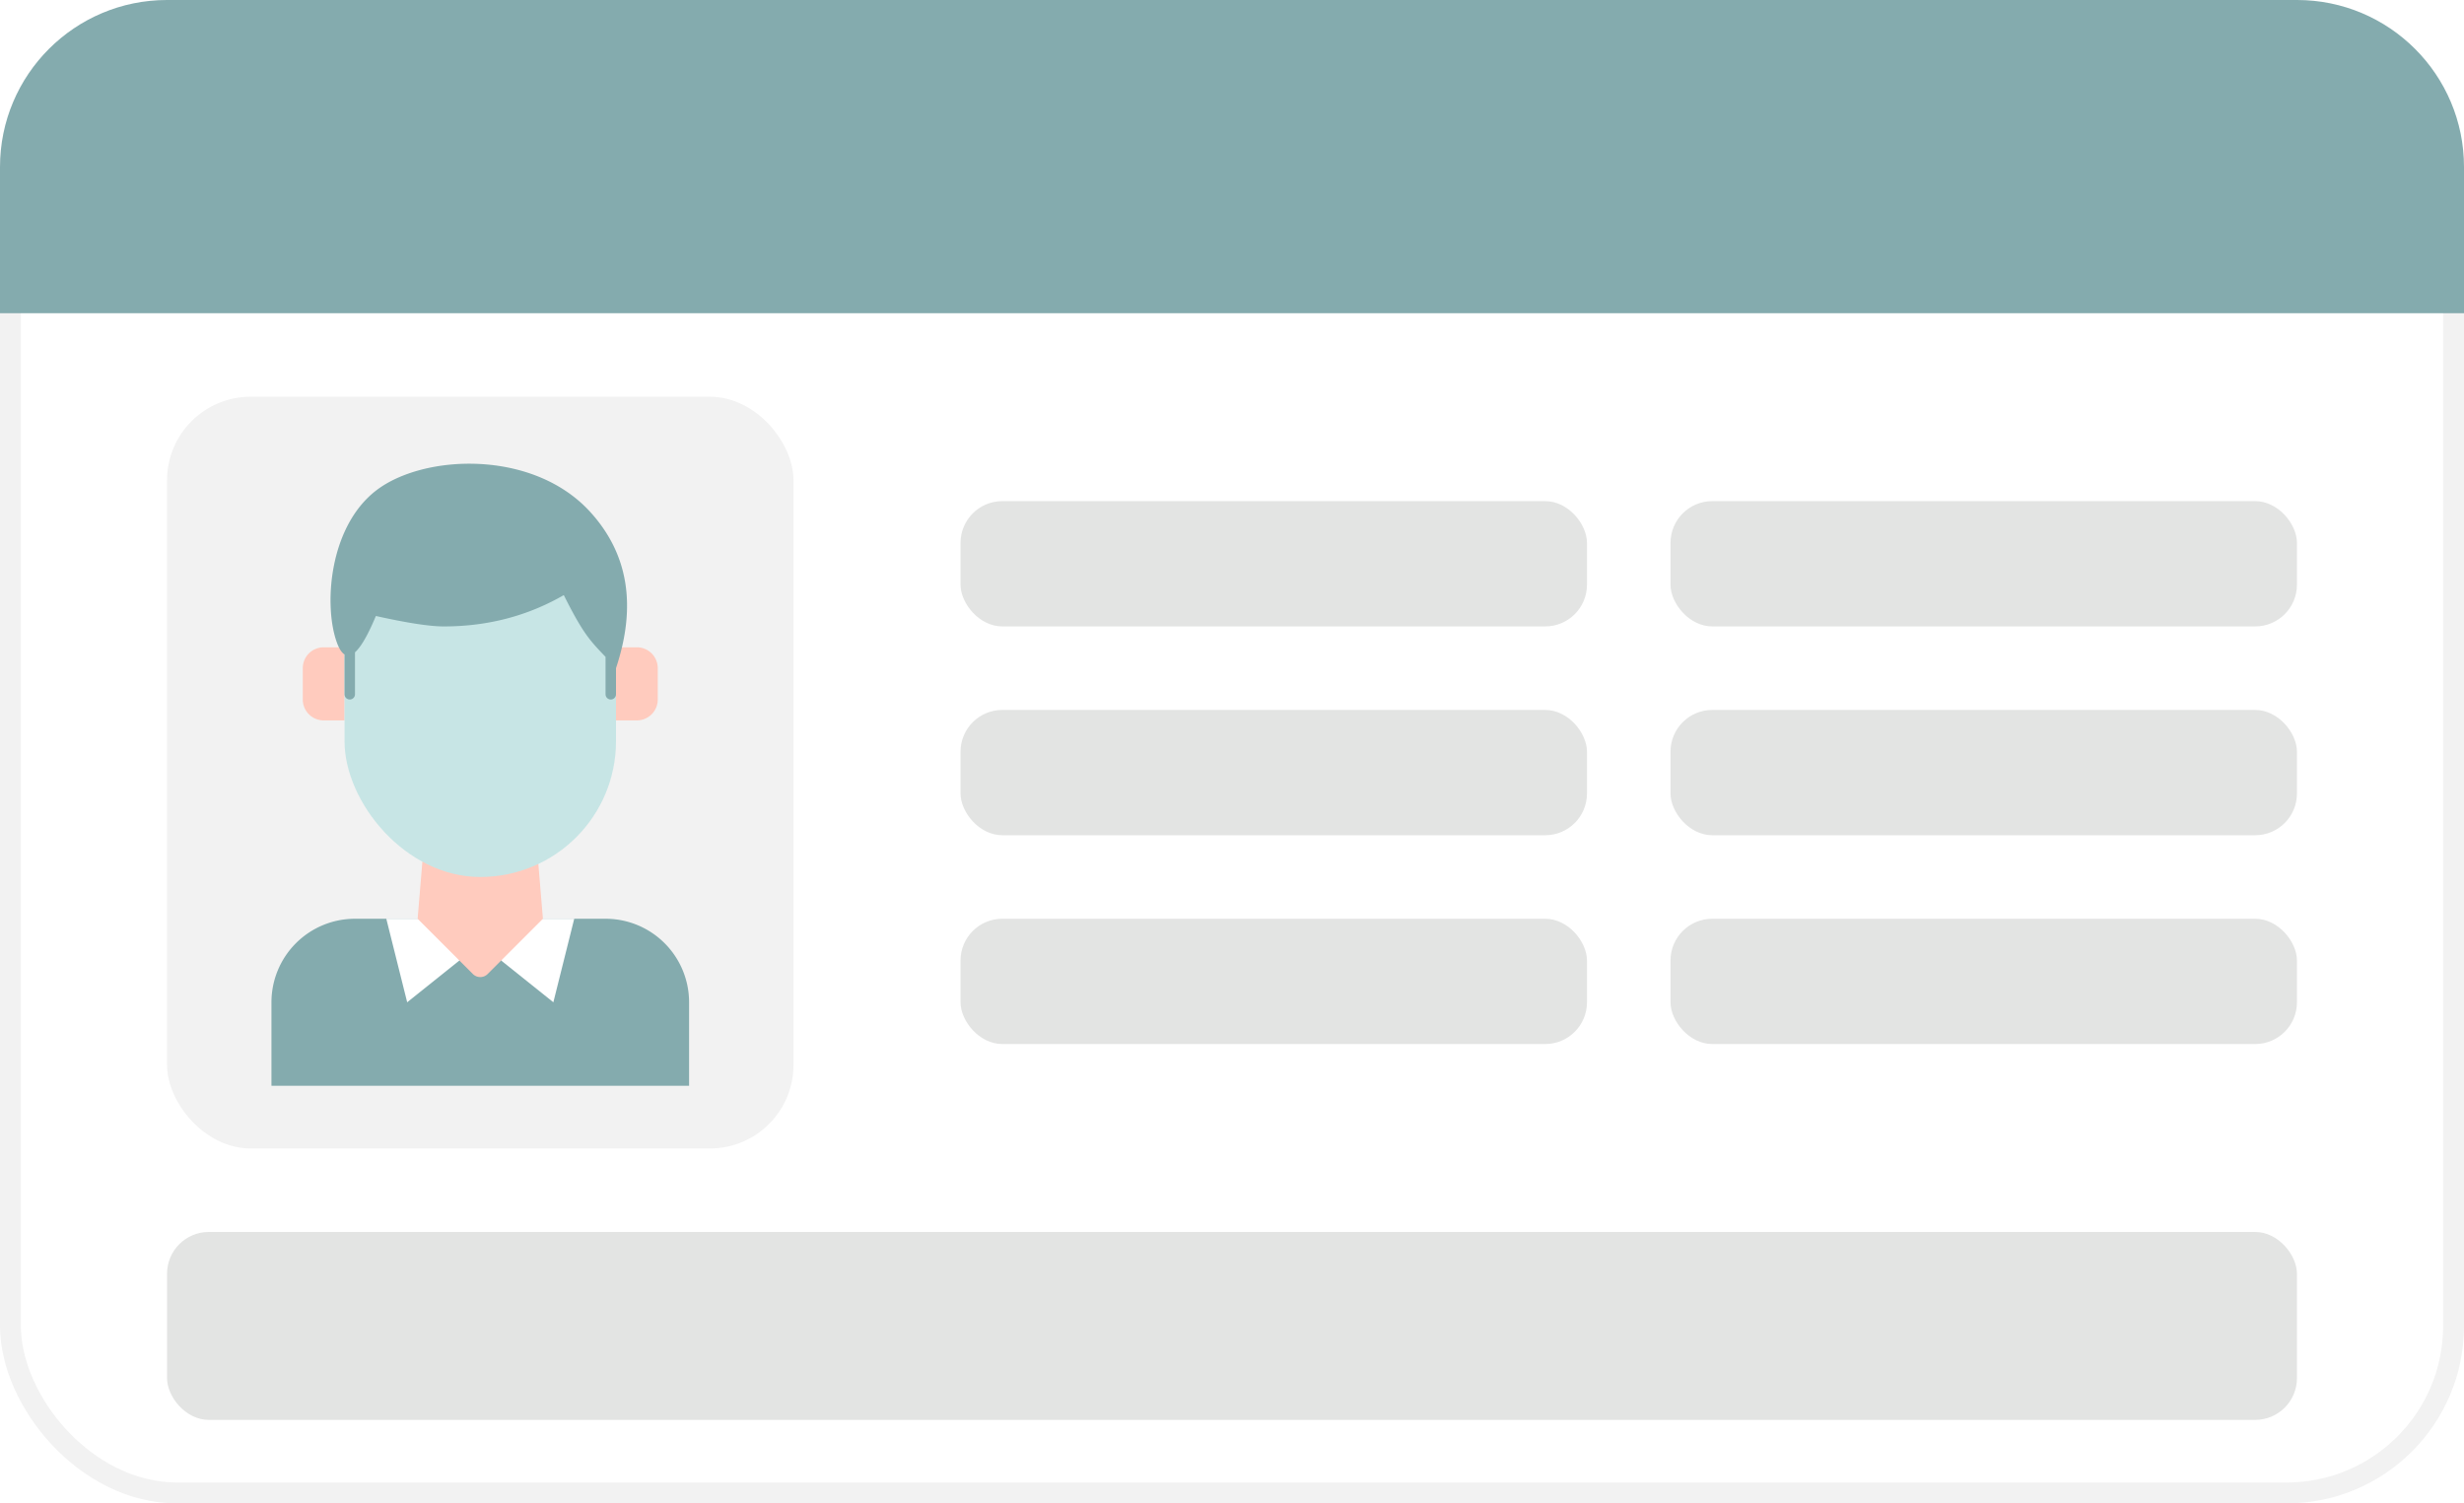 <svg xmlns="http://www.w3.org/2000/svg" xmlns:xlink="http://www.w3.org/1999/xlink" width="236" height="144"><defs><filter id="c"><feColorMatrix in="SourceGraphic" values="0 0 0 0 0.78 0 0 0 0 0.898 0 0 0 0 0.898 0 0 0 1 0"/></filter><rect id="a" width="60" height="72" x="0" y="0" rx="8"/></defs><g fill="none" fill-rule="evenodd"><rect width="234" height="142" x="1" y="1" fill="#FFF" stroke="#F2F2F2" stroke-width="2" rx="16"/><g transform="translate(16 38)"><mask id="b" fill="#fff"><use xlink:href="#a"/></mask><use fill="#F2F2F2" xlink:href="#a"/><g mask="url(#b)"><g transform="translate(10 6)"><path fill="#84ABAE" d="M8 44h24a8 8 0 018 8v8H0v-8a8 8 0 018-8z"/><path fill="#FFF" d="M11 44l2 8 5-4-1-4zm18 0l-2 8-5-4 1-4z"/><g filter="url(#c)"><g fill="#FFCBBE" fill-rule="nonzero"><path d="M26 44l-5.293 5.293a1 1 0 01-1.414 0L14 44l1-12h10l1 12zM5 18h2v7H5a2 2 0 01-2-2v-3a2 2 0 012-2zM35 25h-2v-7h2a2 2 0 012 2v3a2 2 0 01-2 2z"/></g></g><rect width="26" height="38" x="7" y="2" fill="#C7E5E5" fill-rule="nonzero" rx="13"/><path fill="#84ABAE" d="M30.5 5c3.667 4 4.5 9 2.5 15v2.5a.5.5 0 01-1 0v-3.58c-1.467-1.546-2.127-2.174-4-5.92-3.472 2-7.305 3-11.5 3-1.333 0-3.5-.333-6.5-1-.752 1.804-1.418 2.964-2 3.48v4.02a.5.5 0 01-1 0v-3.812c-.28-.174-.53-.57-.75-1.188C5 14 5.5 6.5 10 3s15-4 20.5 2z"/></g></g></g><path fill="#84ABAE" d="M16 0h204c8.837 0 16 7.163 16 16v14H0V16C0 7.163 7.163 0 16 0z"/><rect width="60" height="12" x="92" y="48" fill="#E3E4E3" rx="4"/><rect width="60" height="12" x="160" y="48" fill="#E3E4E3" rx="4"/><rect width="60" height="12" x="92" y="68" fill="#E3E4E3" rx="4"/><rect width="60" height="12" x="160" y="68" fill="#E3E4E3" rx="4"/><rect width="60" height="12" x="92" y="88" fill="#E3E4E3" rx="4"/><rect width="204" height="18" x="16" y="118" fill="#E3E4E3" rx="4"/><rect width="60" height="12" x="160" y="88" fill="#E3E4E3" rx="4"/></g></svg>
